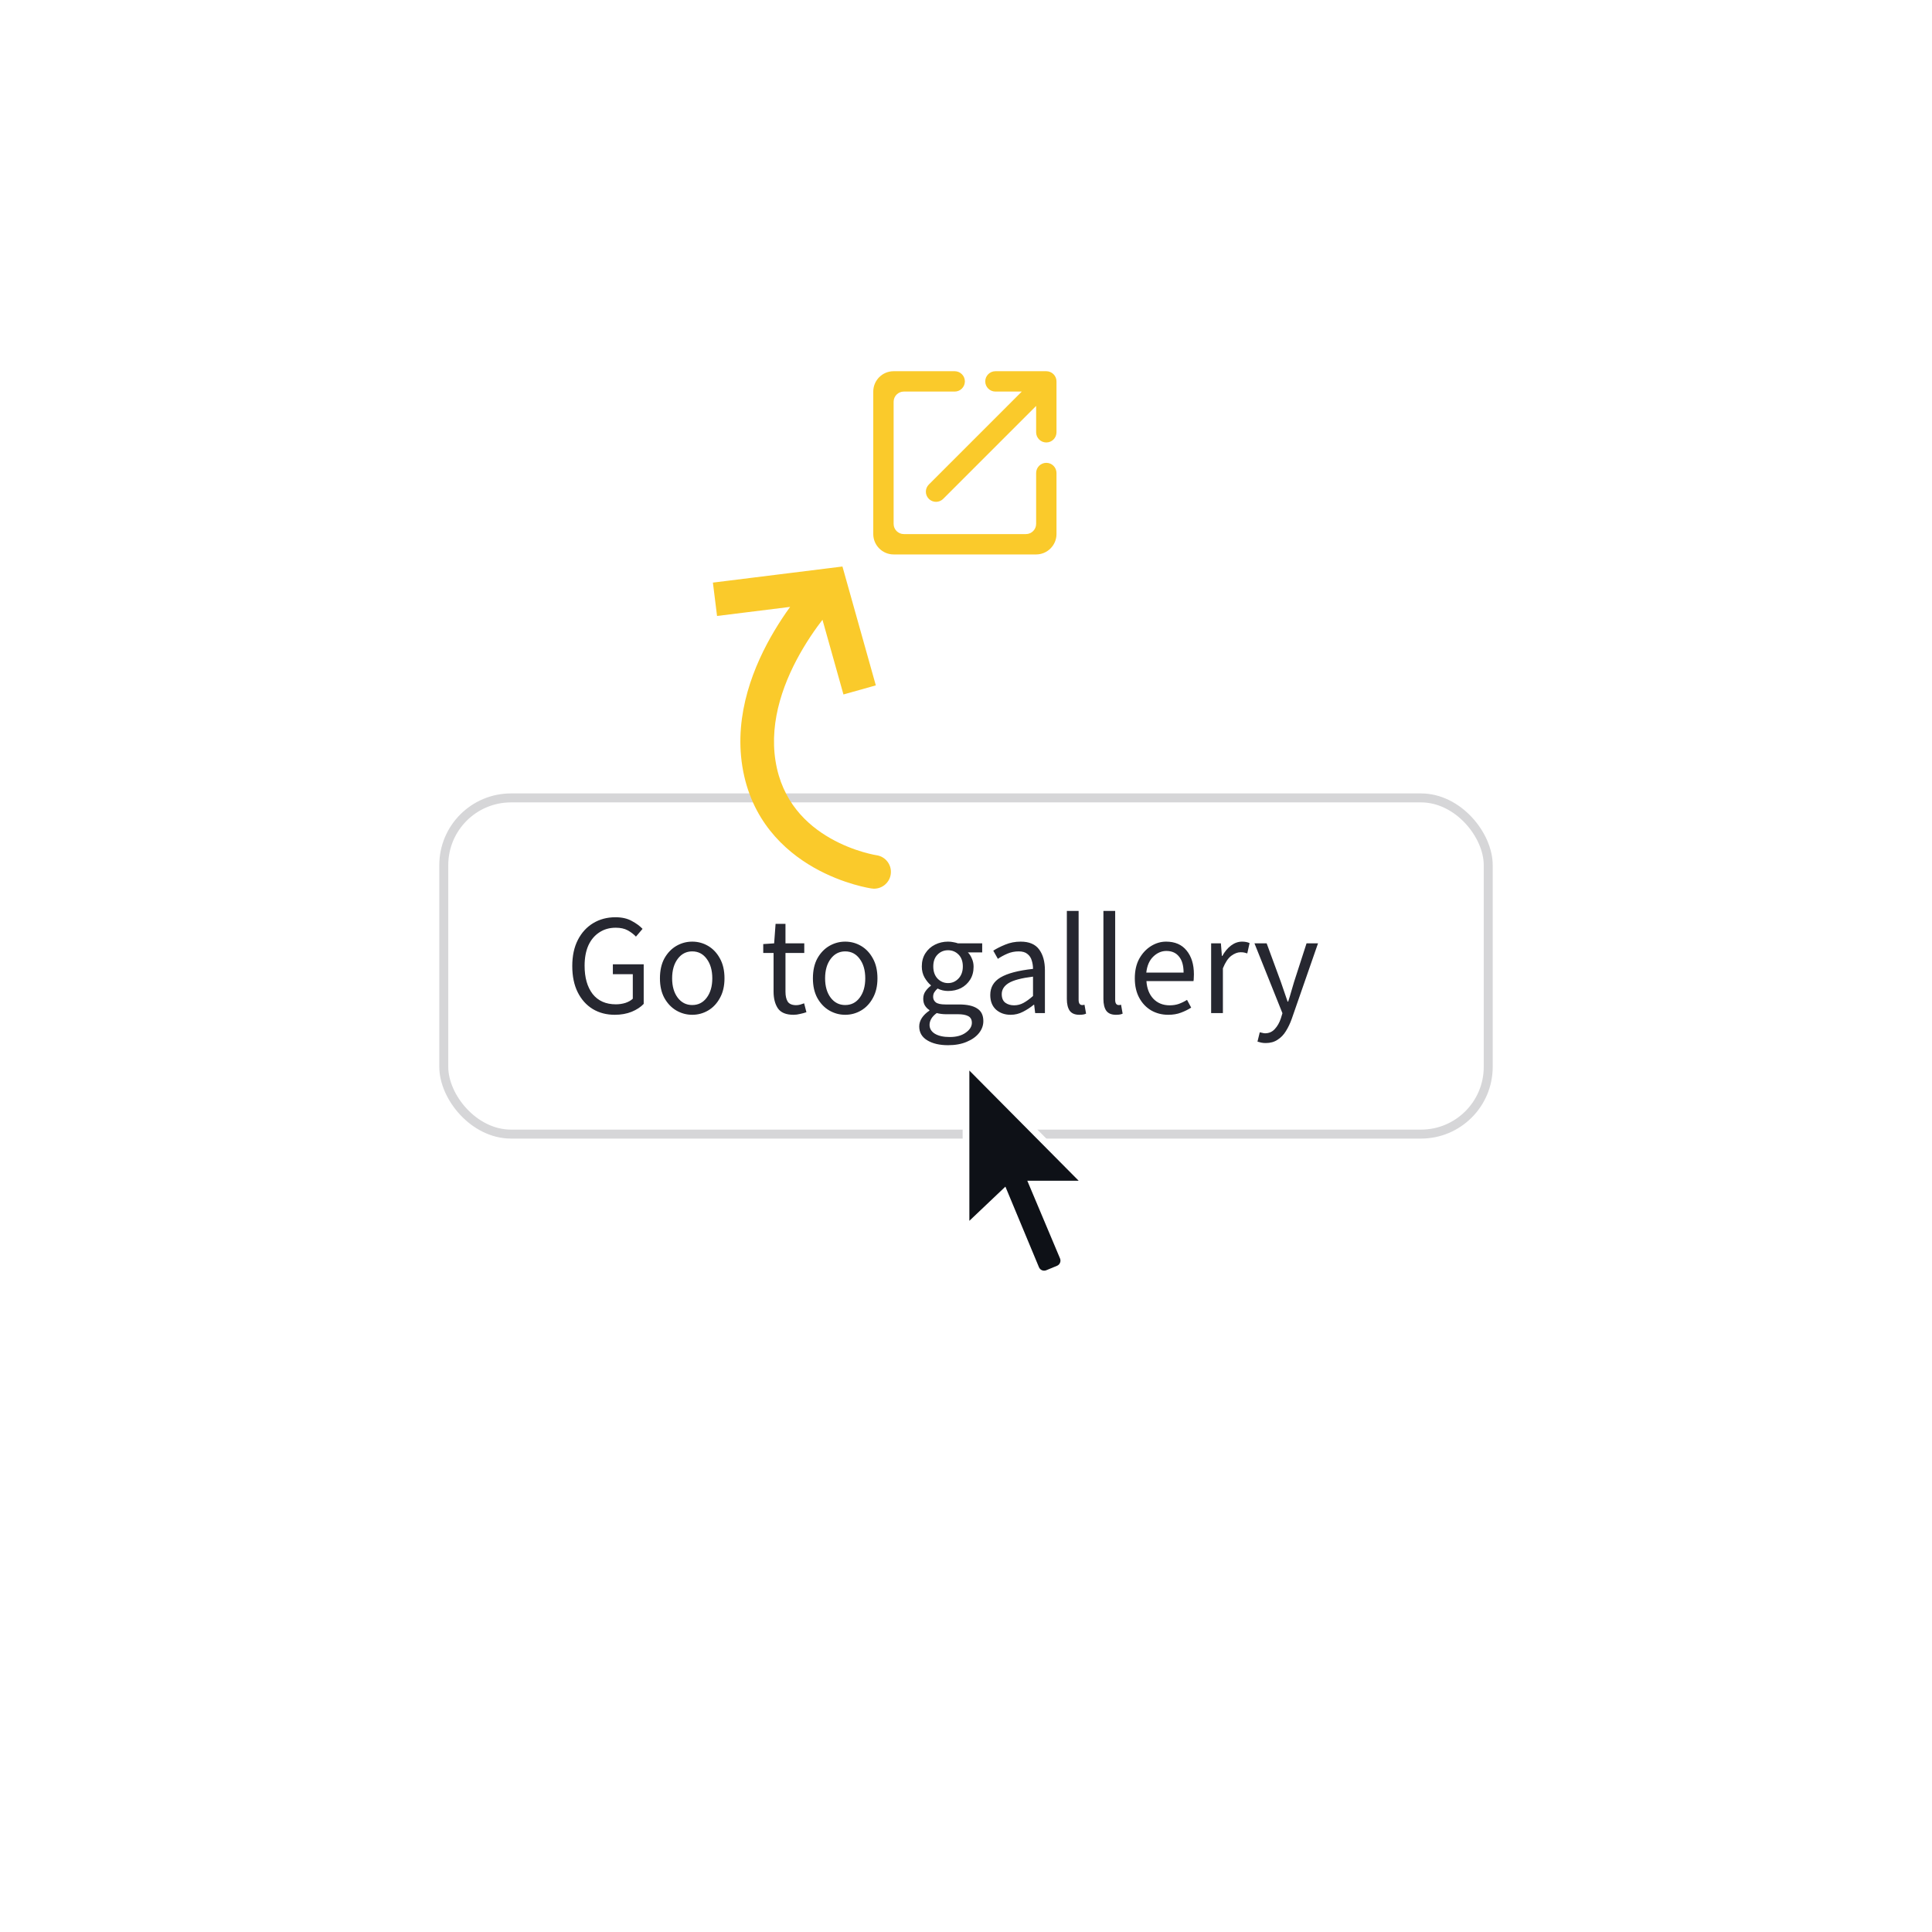 <svg width="862" height="862" viewBox="0 0 862 862" fill="none" xmlns="http://www.w3.org/2000/svg">
<rect width="862" height="862" fill="white"/>
<rect x="198" y="356" width="466" height="150" rx="30" stroke="#D6D6D8" stroke-width="4"/>
<path d="M274.272 452.768C270.603 452.768 267.339 451.915 264.48 450.208C261.621 448.459 259.381 445.963 257.76 442.72C256.139 439.477 255.328 435.573 255.328 431.008C255.328 426.485 256.16 422.603 257.824 419.36C259.488 416.117 261.771 413.621 264.672 411.872C267.573 410.123 270.88 409.248 274.592 409.248C277.493 409.248 279.925 409.803 281.888 410.912C283.893 411.979 285.493 413.152 286.688 414.432L283.744 417.888C282.677 416.779 281.44 415.84 280.032 415.072C278.624 414.304 276.853 413.92 274.72 413.92C271.904 413.92 269.451 414.624 267.36 416.032C265.269 417.397 263.648 419.339 262.496 421.856C261.387 424.373 260.832 427.381 260.832 430.88C260.832 436.171 262.027 440.373 264.416 443.488C266.848 446.56 270.304 448.096 274.784 448.096C276.277 448.096 277.707 447.883 279.072 447.456C280.437 446.987 281.525 446.368 282.336 445.6V434.656H273.44V430.24H287.2V447.904C285.877 449.312 284.085 450.485 281.824 451.424C279.605 452.32 277.088 452.768 274.272 452.768ZM308.844 452.768C306.327 452.768 303.959 452.128 301.74 450.848C299.564 449.568 297.793 447.712 296.428 445.28C295.105 442.848 294.444 439.925 294.444 436.512C294.444 433.013 295.105 430.048 296.428 427.616C297.793 425.184 299.564 423.328 301.74 422.048C303.959 420.768 306.327 420.128 308.844 420.128C311.404 420.128 313.772 420.768 315.948 422.048C318.124 423.328 319.873 425.184 321.196 427.616C322.561 430.048 323.244 433.013 323.244 436.512C323.244 439.925 322.561 442.848 321.196 445.28C319.873 447.712 318.124 449.568 315.948 450.848C313.772 452.128 311.404 452.768 308.844 452.768ZM308.844 448.416C311.532 448.416 313.687 447.328 315.308 445.152C316.972 442.933 317.804 440.053 317.804 436.512C317.804 432.928 316.972 430.027 315.308 427.808C313.687 425.589 311.532 424.48 308.844 424.48C306.199 424.48 304.044 425.589 302.38 427.808C300.716 430.027 299.884 432.928 299.884 436.512C299.884 440.053 300.716 442.933 302.38 445.152C304.044 447.328 306.199 448.416 308.844 448.416ZM354.04 452.768C350.712 452.768 348.387 451.808 347.064 449.888C345.784 447.968 345.144 445.472 345.144 442.4V425.184H340.536V421.216L345.4 420.896L346.04 412.192H350.456V420.896H358.84V425.184H350.456V442.464C350.456 444.384 350.797 445.877 351.48 446.944C352.205 447.968 353.464 448.48 355.256 448.48C355.811 448.48 356.408 448.395 357.048 448.224C357.688 448.011 358.264 447.819 358.776 447.648L359.8 451.616C358.947 451.915 358.008 452.171 356.984 452.384C356.003 452.64 355.021 452.768 354.04 452.768ZM377.094 452.768C374.577 452.768 372.209 452.128 369.99 450.848C367.814 449.568 366.043 447.712 364.678 445.28C363.355 442.848 362.694 439.925 362.694 436.512C362.694 433.013 363.355 430.048 364.678 427.616C366.043 425.184 367.814 423.328 369.99 422.048C372.209 420.768 374.577 420.128 377.094 420.128C379.654 420.128 382.022 420.768 384.198 422.048C386.374 423.328 388.123 425.184 389.446 427.616C390.811 430.048 391.494 433.013 391.494 436.512C391.494 439.925 390.811 442.848 389.446 445.28C388.123 447.712 386.374 449.568 384.198 450.848C382.022 452.128 379.654 452.768 377.094 452.768ZM377.094 448.416C379.782 448.416 381.937 447.328 383.558 445.152C385.222 442.933 386.054 440.053 386.054 436.512C386.054 432.928 385.222 430.027 383.558 427.808C381.937 425.589 379.782 424.48 377.094 424.48C374.449 424.48 372.294 425.589 370.63 427.808C368.966 430.027 368.134 432.928 368.134 436.512C368.134 440.053 368.966 442.933 370.63 445.152C372.294 447.328 374.449 448.416 377.094 448.416ZM422.994 466.336C419.197 466.336 416.103 465.611 413.714 464.16C411.325 462.709 410.13 460.64 410.13 457.952C410.13 456.629 410.535 455.349 411.346 454.112C412.157 452.917 413.266 451.851 414.674 450.912V450.656C413.906 450.187 413.245 449.525 412.69 448.672C412.178 447.819 411.922 446.795 411.922 445.6C411.922 444.277 412.285 443.125 413.01 442.144C413.735 441.163 414.503 440.395 415.314 439.84V439.584C414.29 438.731 413.351 437.579 412.498 436.128C411.687 434.677 411.282 433.035 411.282 431.2C411.282 428.939 411.815 426.976 412.882 425.312C413.949 423.648 415.378 422.368 417.17 421.472C418.962 420.576 420.903 420.128 422.994 420.128C423.847 420.128 424.658 420.213 425.426 420.384C426.194 420.512 426.855 420.683 427.41 420.896H438.226V424.928H431.826C432.551 425.611 433.149 426.528 433.618 427.68C434.13 428.789 434.386 430.005 434.386 431.328C434.386 433.547 433.874 435.467 432.85 437.088C431.826 438.709 430.461 439.968 428.754 440.864C427.047 441.717 425.127 442.144 422.994 442.144C421.33 442.144 419.773 441.781 418.322 441.056C417.767 441.525 417.298 442.059 416.914 442.656C416.53 443.211 416.338 443.915 416.338 444.768C416.338 445.749 416.722 446.56 417.49 447.2C418.301 447.84 419.751 448.16 421.842 448.16H427.858C431.485 448.16 434.194 448.757 435.986 449.952C437.821 451.104 438.738 452.981 438.738 455.584C438.738 457.504 438.098 459.275 436.818 460.896C435.538 462.517 433.725 463.819 431.378 464.8C429.031 465.824 426.237 466.336 422.994 466.336ZM422.994 438.624C424.786 438.624 426.322 437.963 427.602 436.64C428.925 435.275 429.586 433.461 429.586 431.2C429.586 428.939 428.946 427.168 427.666 425.888C426.386 424.608 424.829 423.968 422.994 423.968C421.159 423.968 419.602 424.608 418.322 425.888C417.042 427.168 416.402 428.939 416.402 431.2C416.402 433.461 417.042 435.275 418.322 436.64C419.645 437.963 421.202 438.624 422.994 438.624ZM423.762 462.688C426.749 462.688 429.138 462.027 430.93 460.704C432.722 459.424 433.618 457.973 433.618 456.352C433.618 454.901 433.063 453.899 431.954 453.344C430.887 452.789 429.351 452.512 427.346 452.512H421.97C421.373 452.512 420.711 452.469 419.986 452.384C419.303 452.299 418.621 452.171 417.938 452C416.829 452.811 416.018 453.664 415.506 454.56C414.994 455.456 414.738 456.352 414.738 457.248C414.738 458.912 415.527 460.235 417.106 461.216C418.727 462.197 420.946 462.688 423.762 462.688ZM450.916 452.768C448.313 452.768 446.137 452 444.388 450.464C442.681 448.885 441.828 446.709 441.828 443.936C441.828 440.523 443.343 437.92 446.372 436.128C449.444 434.293 454.287 433.013 460.9 432.288C460.9 430.965 460.708 429.707 460.324 428.512C459.983 427.317 459.343 426.357 458.404 425.632C457.508 424.864 456.207 424.48 454.5 424.48C452.708 424.48 451.023 424.821 449.444 425.504C447.865 426.187 446.457 426.955 445.22 427.808L443.172 424.16C444.623 423.221 446.393 422.325 448.484 421.472C450.617 420.576 452.921 420.128 455.396 420.128C459.193 420.128 461.945 421.301 463.652 423.648C465.359 425.952 466.212 429.045 466.212 432.928V452H461.86L461.412 448.288H461.22C459.769 449.483 458.169 450.528 456.42 451.424C454.713 452.32 452.879 452.768 450.916 452.768ZM452.452 448.544C453.945 448.544 455.353 448.181 456.676 447.456C457.999 446.731 459.407 445.707 460.9 444.384V435.744C455.737 436.384 452.111 437.344 450.02 438.624C447.972 439.904 446.948 441.547 446.948 443.552C446.948 445.301 447.481 446.581 448.548 447.392C449.615 448.16 450.916 448.544 452.452 448.544ZM481.566 452.768C479.603 452.768 478.174 452.171 477.278 450.976C476.425 449.739 475.998 447.989 475.998 445.728V406.432H481.246V446.112C481.246 446.923 481.395 447.52 481.694 447.904C481.993 448.245 482.334 448.416 482.718 448.416C482.889 448.416 483.038 448.416 483.166 448.416C483.337 448.373 483.571 448.331 483.87 448.288L484.574 452.256C484.233 452.427 483.827 452.555 483.358 452.64C482.889 452.725 482.291 452.768 481.566 452.768ZM497.879 452.768C495.916 452.768 494.487 452.171 493.591 450.976C492.737 449.739 492.311 447.989 492.311 445.728V406.432H497.559V446.112C497.559 446.923 497.708 447.52 498.007 447.904C498.305 448.245 498.647 448.416 499.031 448.416C499.201 448.416 499.351 448.416 499.479 448.416C499.649 448.373 499.884 448.331 500.183 448.288L500.887 452.256C500.545 452.427 500.14 452.555 499.671 452.64C499.201 452.725 498.604 452.768 497.879 452.768ZM521.231 452.768C518.458 452.768 515.94 452.128 513.679 450.848C511.418 449.525 509.626 447.648 508.303 445.216C506.98 442.784 506.319 439.883 506.319 436.512C506.319 433.099 506.98 430.176 508.303 427.744C509.668 425.312 511.418 423.435 513.551 422.112C515.684 420.789 517.924 420.128 520.271 420.128C524.239 420.128 527.29 421.451 529.423 424.096C531.599 426.741 532.687 430.283 532.687 434.72C532.687 435.275 532.666 435.829 532.623 436.384C532.623 436.896 532.58 437.344 532.495 437.728H511.503C511.716 441.013 512.74 443.637 514.575 445.6C516.452 447.563 518.884 448.544 521.871 448.544C523.364 448.544 524.73 448.331 525.967 447.904C527.247 447.435 528.463 446.837 529.615 446.112L531.471 449.568C530.148 450.421 528.634 451.168 526.927 451.808C525.263 452.448 523.364 452.768 521.231 452.768ZM511.439 433.952H528.079C528.079 430.795 527.396 428.405 526.031 426.784C524.708 425.12 522.831 424.288 520.399 424.288C518.223 424.288 516.26 425.141 514.511 426.848C512.804 428.512 511.78 430.88 511.439 433.952ZM540.373 452V420.896H544.725L545.173 426.528H545.365C546.432 424.565 547.733 423.008 549.269 421.856C550.805 420.704 552.448 420.128 554.197 420.128C555.434 420.128 556.544 420.341 557.525 420.768L556.501 425.376C555.989 425.205 555.52 425.077 555.093 424.992C554.666 424.907 554.133 424.864 553.493 424.864C552.17 424.864 550.784 425.397 549.333 426.464C547.925 427.531 546.688 429.387 545.621 432.032V452H540.373ZM564.698 465.376C564.015 465.376 563.354 465.312 562.714 465.184C562.116 465.056 561.562 464.907 561.049 464.736L562.074 460.576C562.415 460.661 562.799 460.747 563.226 460.832C563.652 460.96 564.058 461.024 564.442 461.024C566.191 461.024 567.642 460.384 568.794 459.104C569.946 457.867 570.842 456.288 571.482 454.368L572.186 452.064L559.706 420.896H565.146L571.482 438.112C571.951 439.435 572.442 440.864 572.954 442.4C573.508 443.936 574.02 445.429 574.49 446.88H574.746C575.215 445.472 575.663 444 576.09 442.464C576.516 440.928 576.943 439.477 577.37 438.112L582.938 420.896H588.058L576.346 454.56C575.62 456.608 574.746 458.443 573.722 460.064C572.74 461.685 571.503 462.965 570.01 463.904C568.559 464.885 566.788 465.376 564.698 465.376Z" fill="#262730"/>
<g filter="url(#filter0_d_1333_338)">
<path d="M484.865 524.303L431 470V544.181L448.031 528.025L462.165 561.971C463.012 564.007 465.347 564.972 467.385 564.13L472.178 562.149C474.229 561.301 475.197 558.946 474.336 556.9L460.607 524.303H484.865Z" fill="#0E1117" stroke="white" stroke-width="3"/>
</g>
<g clip-path="url(#clip0_1333_338)">
<path d="M457.75 238.292H403.25C400.752 238.292 398.708 236.248 398.708 233.75V179.25C398.708 176.752 400.752 174.708 403.25 174.708H425.958C428.456 174.708 430.5 172.665 430.5 170.167C430.5 167.669 428.456 165.625 425.958 165.625H398.708C393.667 165.625 389.625 169.712 389.625 174.708V238.292C389.625 243.287 393.712 247.375 398.708 247.375H462.292C467.287 247.375 471.375 243.287 471.375 238.292V211.042C471.375 208.544 469.331 206.5 466.833 206.5C464.335 206.5 462.292 208.544 462.292 211.042V233.75C462.292 236.248 460.248 238.292 457.75 238.292ZM439.583 170.167C439.583 172.665 441.627 174.708 444.125 174.708H455.888L414.422 216.174C412.651 217.945 412.651 220.806 414.422 222.577C416.194 224.349 419.055 224.349 420.826 222.577L462.292 181.112V192.875C462.292 195.373 464.335 197.417 466.833 197.417C469.331 197.417 471.375 195.373 471.375 192.875V170.167C471.375 167.669 469.331 165.625 466.833 165.625H444.125C441.627 165.625 439.583 167.669 439.583 170.167Z" fill="#FACA2B"/>
</g>
<path d="M388.931 396.423C393.03 397.014 396.833 394.169 397.423 390.069C398.014 385.97 395.169 382.167 391.069 381.577L388.931 396.423ZM370.397 261L377.618 258.972L375.874 252.762L369.473 253.557L370.397 261ZM390 389C391.069 381.577 391.072 381.577 391.075 381.577C391.076 381.578 391.079 381.578 391.08 381.578C391.083 381.579 391.086 381.579 391.087 381.579C391.091 381.58 391.091 381.58 391.09 381.58C391.086 381.579 391.072 381.577 391.048 381.573C390.999 381.565 390.911 381.551 390.785 381.529C390.533 381.485 390.131 381.411 389.599 381.3C388.534 381.078 386.956 380.709 385.021 380.143C381.132 379.005 375.908 377.098 370.533 374.039C359.85 367.959 348.911 357.584 346.022 339.58L331.212 341.956C335.029 365.748 349.782 379.489 363.114 387.076C369.747 390.851 376.11 393.165 380.808 394.539C383.166 395.23 385.131 395.691 386.535 395.984C387.238 396.13 387.803 396.235 388.208 396.306C388.411 396.341 388.574 396.368 388.696 396.387C388.756 396.397 388.806 396.405 388.846 396.411C388.865 396.414 388.882 396.416 388.896 396.418C388.903 396.419 388.91 396.42 388.916 396.421C388.918 396.422 388.922 396.422 388.924 396.422C388.927 396.423 388.931 396.423 390 389ZM346.022 339.58C343.075 321.213 350.029 303.134 358.432 289.054C362.579 282.107 366.936 276.373 370.255 272.382C371.911 270.391 373.297 268.846 374.254 267.815C374.732 267.299 375.103 266.913 375.345 266.664C375.466 266.54 375.554 266.45 375.609 266.395C375.636 266.368 375.654 266.349 375.664 266.34C375.668 266.335 375.671 266.333 375.671 266.333C375.671 266.333 375.671 266.333 375.67 266.334C375.669 266.335 375.668 266.336 375.668 266.336C375.666 266.337 375.665 266.339 370.397 261C365.13 255.661 365.128 255.663 365.126 255.665C365.125 255.666 365.123 255.668 365.121 255.669C365.118 255.673 365.114 255.677 365.109 255.681C365.1 255.69 365.089 255.702 365.075 255.715C365.048 255.743 365.011 255.779 364.965 255.825C364.874 255.917 364.748 256.045 364.589 256.209C364.27 256.537 363.82 257.007 363.259 257.612C362.138 258.82 360.57 260.569 358.722 262.791C355.034 267.225 350.189 273.597 345.552 281.367C336.388 296.721 327.452 318.526 331.212 341.956L346.022 339.58ZM363.176 263.028L376.325 309.851L390.766 305.796L377.618 258.972L363.176 263.028ZM369.473 253.557L318.075 259.942L319.925 274.828L371.322 268.443L369.473 253.557Z" fill="#FACA2B"/>
<defs>
<filter id="filter0_d_1333_338" x="421.5" y="462.358" width="74.965" height="115.577" filterUnits="userSpaceOnUse" color-interpolation-filters="sRGB">
<feFlood flood-opacity="0" result="BackgroundImageFix"/>
<feColorMatrix in="SourceAlpha" type="matrix" values="0 0 0 0 0 0 0 0 0 0 0 0 0 0 0 0 0 0 127 0" result="hardAlpha"/>
<feOffset dy="4"/>
<feGaussianBlur stdDeviation="4"/>
<feComposite in2="hardAlpha" operator="out"/>
<feColorMatrix type="matrix" values="0 0 0 0 0 0 0 0 0 0 0 0 0 0 0 0 0 0 0.25 0"/>
<feBlend mode="normal" in2="BackgroundImageFix" result="effect1_dropShadow_1333_338"/>
<feBlend mode="normal" in="SourceGraphic" in2="effect1_dropShadow_1333_338" result="shape"/>
</filter>
<clipPath id="clip0_1333_338">
<rect width="109" height="109" fill="white" transform="translate(376 152)"/>
</clipPath>
</defs>
</svg>
